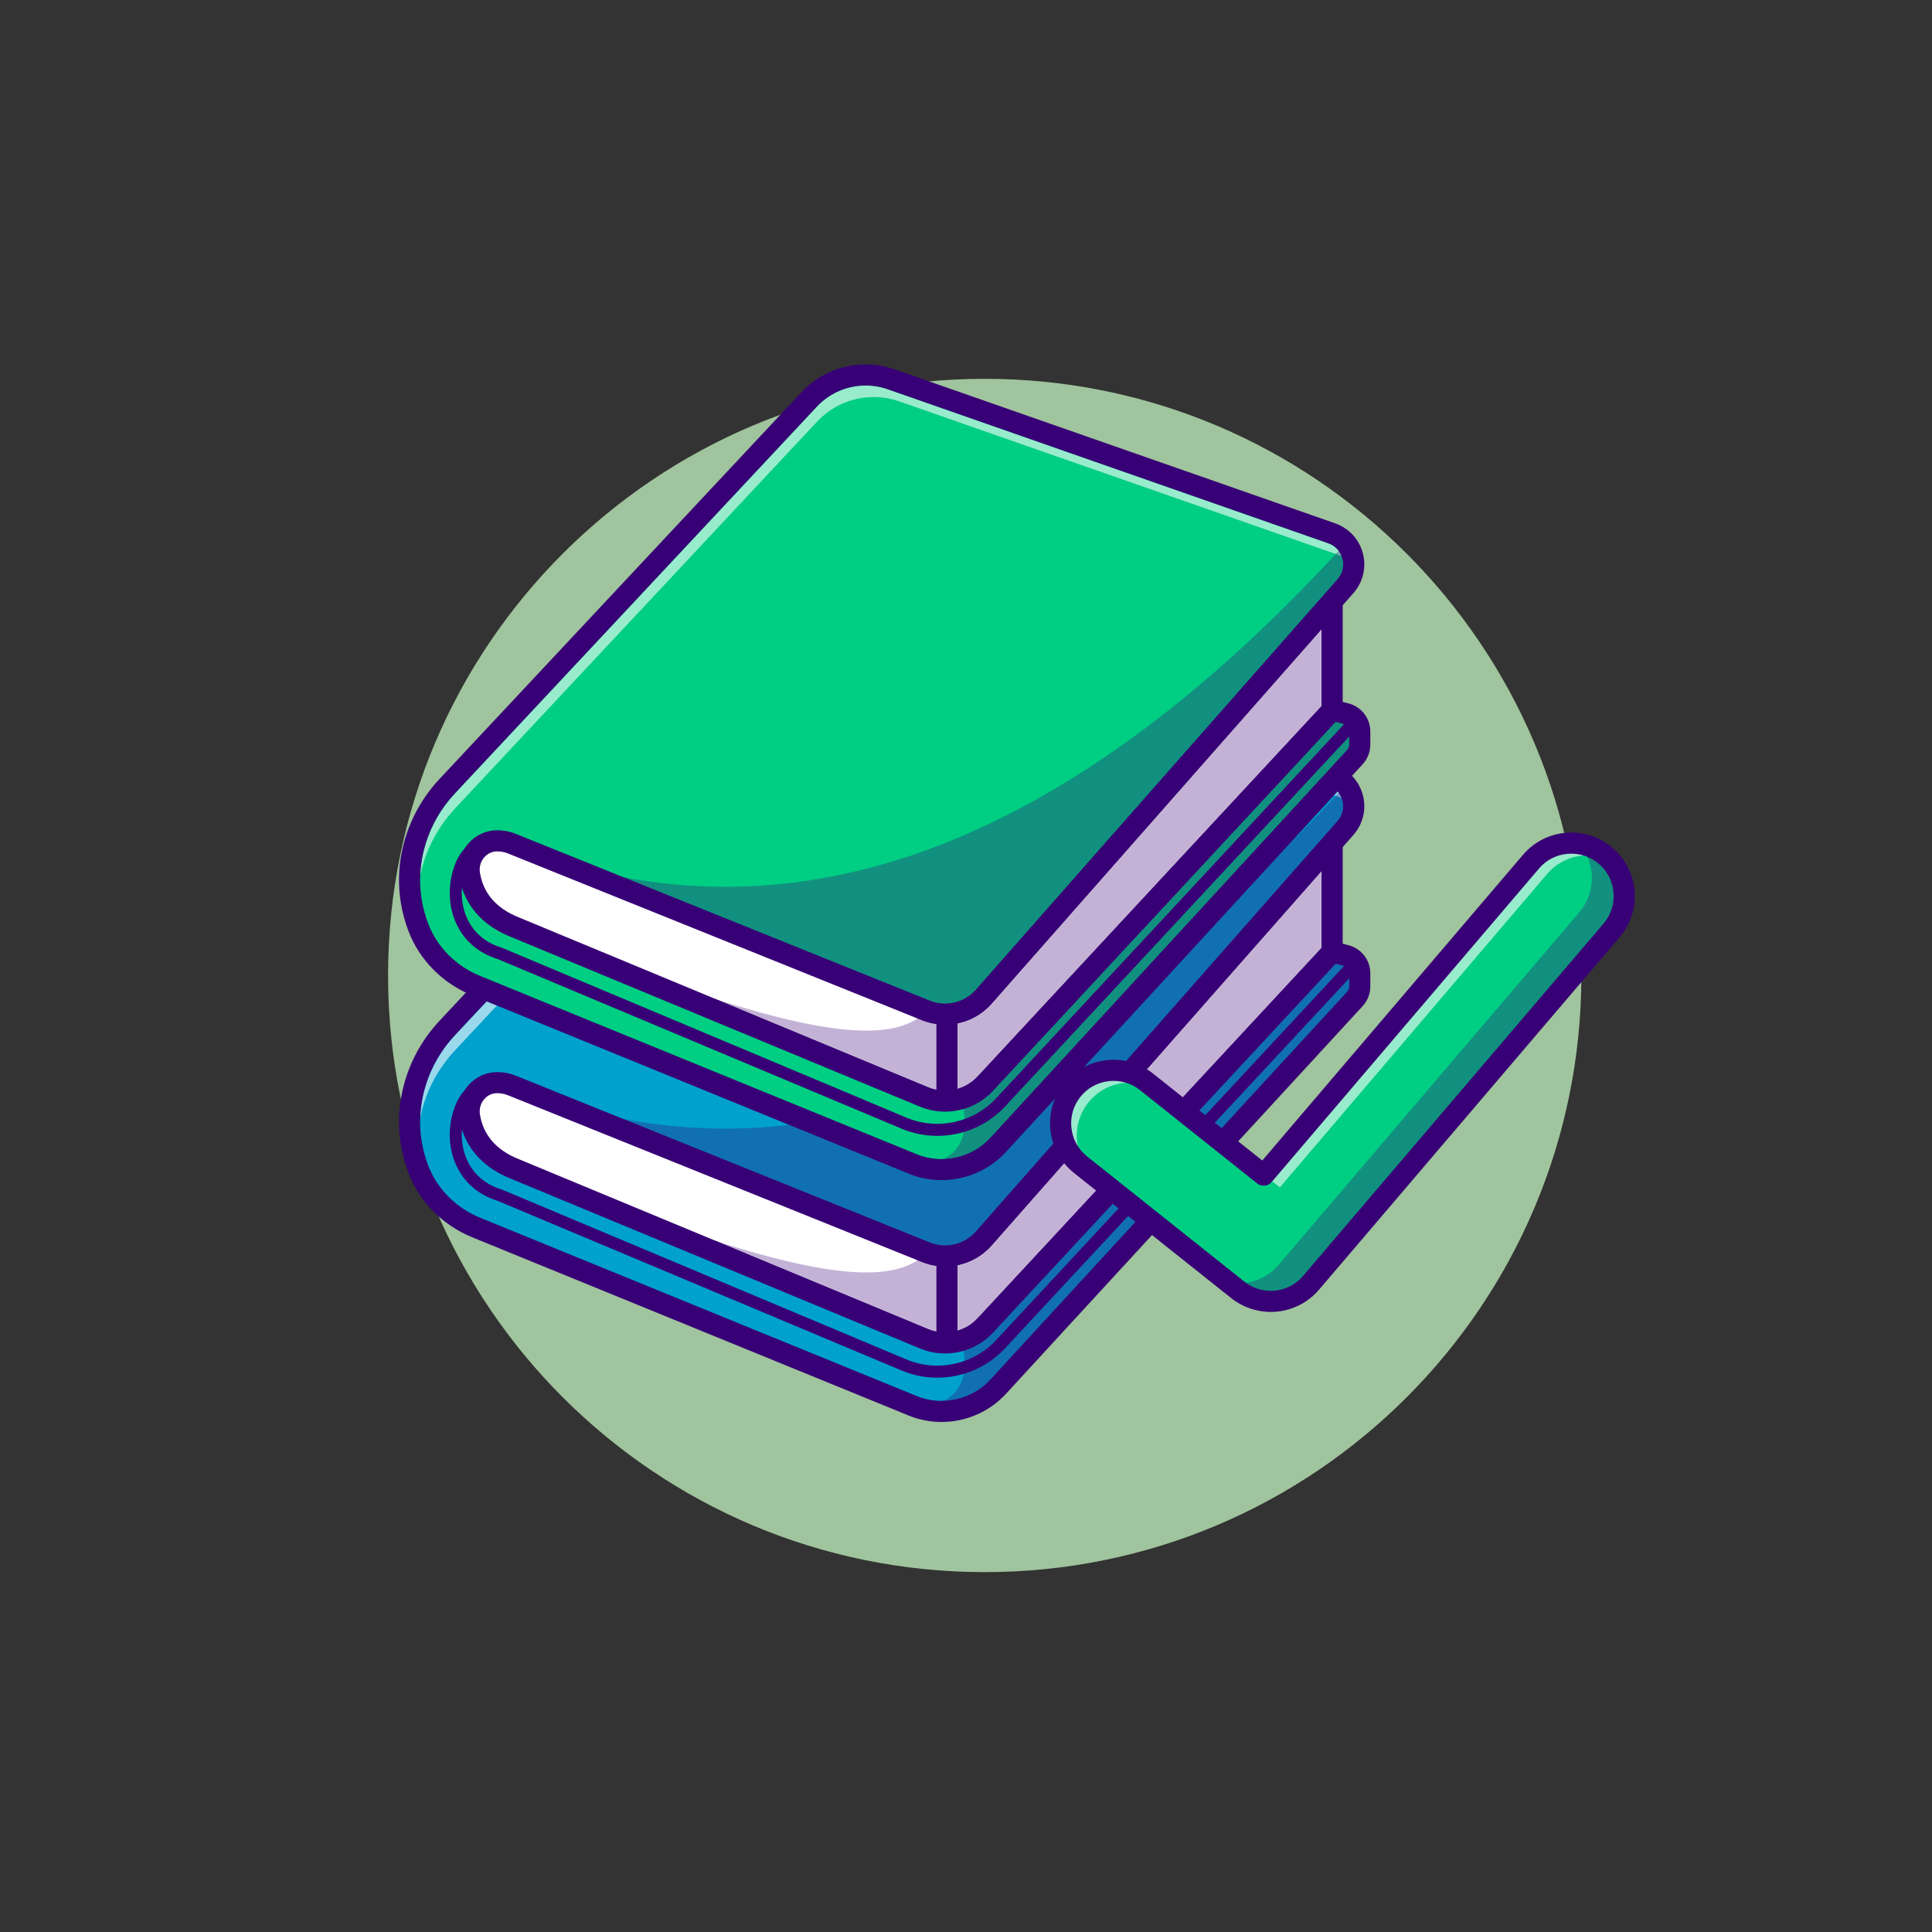 <?xml version="1.0" encoding="UTF-8" standalone="no"?>
<!-- Created with Inkscape (http://www.inkscape.org/) -->

<svg
   version="1.1"
   id="svg9"
   width="5333.333"
   height="5333.333"
   viewBox="0 0 5333.333 5333.333"
   xmlns="http://www.w3.org/2000/svg"
   xmlns:svg="http://www.w3.org/2000/svg">
  <rect x="0" y="0" width="5333.333" height="5333.333" fill="#333333" stroke="none"/>
  <defs
     id="defs13" />
  <g
     id="g17"
     transform="matrix(1.333,0,0,-1.333,0,5333.333)">
    <g
       id="g19"
       transform="scale(0.1)">
      <path
         d="m 8036.41,19808.9 c 0,-6824.1 5532.09,-12356.2 12356.29,-12356.2 6824.2,0 12356.3,5532.1 12356.3,12356.2 0,6824.2 -5532.1,12356.3 -12356.3,12356.3 -6824.2,0 -12356.29,-5532.1 -12356.29,-12356.3"
         style="fill:#a0c49d;fill-opacity:1;fill-rule:nonzero;stroke:none"
         id="path23" />
      <path
         d="M 27587.6,20296.2 V 22550 l -7284.7,-8260.8 c 0,0 -321.8,-415.6 -1239.7,-168 l -8353.8,3366 c -1208.31,422.5 -1362.6,-1084.4 -144.5,-1643 l 8665.4,-3593.3 c 0,0 617.7,-288.5 1312.2,459.4 694.5,747.8 7045.1,7585.9 7045.1,7585.9"
         style="fill:#ffffff;fill-opacity:1;fill-rule:nonzero;stroke:none"
         id="path25" />
      <path
         d="m 28159.8,19852.6 v -270.1 c 0,-96.1 -36.2,-188.5 -101.1,-259.6 l -7387.5,-8030.8 c -433,-470.4 -1103.1,-633.3 -1700.9,-421.1 h -0.6 c -23.1,8.1 -46.2,16.8 -68.6,26.2 l -9042.19,3693.1 c -543.44,222.1 -982.07,651.4 -1192.97,1199.8 -63.64,164.8 -111.06,337 -142.27,512.3 -157.22,874.1 129.81,1769.5 736.88,2417.8 l 7494.75,8008.9 c 433.7,464.2 1100.7,628.3 1700.9,418 l 9122,-3188.9 c 456.8,-159.8 606.5,-730.7 286.4,-1093.8 l -7491,-8502.5 c -299.5,-340 -781.2,-454.2 -1201.7,-284.5 l -8568,3452.3 c -101.1,40.5 -205.9,59.9 -309.5,59.9 -361.86,-0.6 -628.27,-335.7 -570.88,-693.2 56.75,-352.5 265.82,-823.6 934.68,-1092.5 l 8478.7,-3519.1 c 249,-103.6 519.2,-112.3 765.6,-37.4 38.7,11.8 76.8,25.6 114.2,41.8 106.1,44.9 206.5,106.7 295.7,184.1 31.9,26.8 62.4,56.1 91.1,87.3 l 7137.9,7685.7 46.2,49.9 60.5,-15.6 222.8,-56.7 c 169.7,-43.1 288.9,-195.9 288.9,-371.3"
         style="fill:#00a1cc;fill-opacity:1;fill-rule:nonzero;stroke:none"
         id="path27" />
      <path
         d="m 8701.48,16860.7 c 21.18,622.2 273.87,1235.5 718.56,1710.3 l 656.96,702 213.8,-87.3 -863.65,-922.9 c -370.55,-395.7 -621.84,-883.3 -725.67,-1402.1 m 18961.52,6668.7 -33.7,11.8 73.1,79.5 c 7.3,-8.4 14.3,-17 21,-25.9 -20,-21.8 -40.3,-43.7 -60.4,-65.4"
         style="fill:#99d9eb;fill-opacity:1;fill-rule:nonzero;stroke:none"
         id="path29" />
      <path
         d="m 17926.4,27018.9 c -376.9,0 -745.3,-153.9 -1011.5,-438.9 L 9420.04,18571 c -568.67,-607.2 -823.36,-1440.8 -681.41,-2229.9 29.14,-163.9 73.17,-322.6 131.02,-472.2 185.12,-481.5 575.74,-873.7 1071.87,-1076.5 l 9042.18,-3693 c 527.3,-215.3 1141,-78.4 1526.9,340.7 l 7387.4,8030.7 c 27.8,30.4 43.4,70.3 43.4,111.7 v 270.1 c 0,75.4 -51.1,141.1 -124.2,159.6 l -157.9,40.3 -7095.8,-7640.5 c -383.1,-412.8 -990.1,-544.9 -1510.3,-328.8 l -8478.7,3519 c -763.21,306.5 -1001.61,854.3 -1066.8,1259.7 -38.48,239.4 29.14,482.1 185.5,665.9 150.9,177.5 369.8,279.6 600.6,280 h 2 c 134.2,0 265.3,-25.4 389.7,-75.6 l 8568,-3452.2 c 334,-134.8 718.3,-43.9 956.2,226.3 l 7491.1,8502.4 c 103.7,117.7 140.4,272 100.7,423.4 -39.6,151.6 -147.3,268.2 -295.4,319.9 l -9121.9,3189 c -149.8,52.5 -304.5,77.9 -457.8,77.9 m 1571.3,-16456.8 c -229.1,0 -459.7,43.3 -679.1,132.9 l -9042.27,3693.1 c -607.19,248.2 -1086.17,730.7 -1314.22,1323.7 -67.77,175.4 -119.41,361.3 -153.44,552.3 -166.17,923.9 130.08,1898 792.5,2605.3 l 7494.73,8008.9 c 492.4,527.2 1251.1,713.7 1932.5,474.9 l 9121.9,-3188.9 c 283.3,-99.1 497.8,-331.5 573.7,-621.6 76,-290.1 2.9,-597.6 -195.5,-822.7 l -7491.1,-8502.4 c -360.1,-409 -941.7,-546.6 -1447.3,-342.7 l -8567.8,3452.2 c -72.7,29.4 -149,44.4 -227.6,44 -104.3,-0.2 -199.8,-45 -268.8,-126.2 -73.44,-86.4 -105.12,-200.7 -86.99,-313.6 68.79,-427.9 338.19,-739.1 800.69,-924.8 l 8481,-3519.9 c 352.4,-146.4 763.5,-57 1022.9,222.6 l 7184.1,7735.7 c 54.5,58.6 136.7,82.8 214.1,62.9 l 283.2,-72.3 c 266.7,-67.7 453.2,-307.4 453.2,-582.9 v -270.1 c 0,-150.6 -56.1,-295 -158.1,-406.8 l -7388.1,-8031.4 c -348.2,-378.2 -837.3,-582.2 -1334.2,-582.2"
         style="fill:#380076;fill-opacity:1;fill-rule:nonzero;stroke:none"
         id="path31" />
      <path
         d="m 19409.7,11479.3 c -248.5,0 -498.8,48.3 -736.3,148 l -8364.7,3513.1 c -399.75,123.1 -698.15,379.8 -863.15,742.8 -180.24,396.3 -175.55,882.6 12.54,1300.8 42.85,94.2 100.31,178.5 171.01,251.1 22.89,26.2 56.41,42.8 93.79,42.8 68.95,0 124.81,-55.2 124.81,-124.2 0,-32.8 -12.97,-65.6 -36.1,-89 -52.3,-52.8 -94.72,-114.6 -126.13,-183.5 -158.87,-353.3 -163.71,-762.7 -12.74,-1094.7 135.32,-297.7 382.47,-508.3 714.77,-609.2 4,-1.2 8.1,-2.7 12,-4.3 L 18770,11857.5 c 639.7,-268.7 1387,-107.9 1859.5,400.1 l 7359.8,7912.8 c 46.9,50.5 125.9,53.3 176.4,6.4 50.4,-46.9 53.3,-125.9 6.4,-176.4 l -7359.9,-7912.7 c -368,-395.8 -881.1,-608.4 -1402.5,-608.4"
         style="fill:#380076;fill-opacity:1;fill-rule:nonzero;stroke:none"
         id="path33" />
      <path
         d="m 27587.6,20077.9 c -120.6,0 -218.4,97.7 -218.4,218.3 V 22550 c 0,120.6 97.8,218.3 218.4,218.3 120.6,0 218.4,-97.7 218.4,-218.3 v -2253.8 c 0,-120.6 -97.8,-218.3 -218.4,-218.3"
         style="fill:#380076;fill-opacity:1;fill-rule:nonzero;stroke:none"
         id="path35" />
      <path
         d="m 19610.4,12070.6 c -120.6,0 -218.4,97.8 -218.4,218.4 v 1712.2 c 0,120.6 97.8,218.3 218.4,218.3 120.6,0 218.4,-97.7 218.4,-218.3 V 12289 c 0,-120.6 -97.8,-218.4 -218.4,-218.4"
         style="fill:#380076;fill-opacity:1;fill-rule:nonzero;stroke:none"
         id="path37" />
      <path
         d="m 19571.1,14218.3 c -106.8,0 -214.6,20.1 -317.6,61.7 l -6338.1,2553.8 c 699.2,-130.5 1401.3,-196.2 2105.7,-196.2 439,0 879.5,25.5 1320.6,76.7 l 2476.9,-1011.7 c 219.4,-89.5 450.1,-132.8 679.1,-132.8 496.9,0 985.9,203.9 1334.2,582.1 l 5850.9,6360.4 c 326.4,325.5 652.7,664 980.2,1017.1 l 81.8,-28.6 c 13.4,-4.7 26.5,-9.8 39.4,-15.2 6.7,-17.3 12.5,-35.1 17.3,-53.5 39.7,-151.4 3,-305.7 -100.7,-423.4 l -276.1,-313.3 c -0.7,-0.8 -1.3,-1.5 -2,-2.3 l -4275,-4852.1 c -28.7,2.3 -57.4,3.4 -86.1,3.4 -219.9,0 -438.5,-65.9 -623.9,-193.9 -0.2,-0.2 -0.5,-0.4 -0.8,-0.6 -0.2,-0.2 -0.4,-0.3 -0.7,-0.5 -41.4,-28.7 -81,-60.4 -118.7,-95.3 -0.1,0 -0.1,0 -0.2,-0.1 -0.2,-0.2 -0.3,-0.4 -0.6,-0.5 -40.3,-37.4 -78.4,-78.4 -113.8,-122.8 -122.7,-154.1 -197.2,-331.2 -225.6,-512.9 -20.5,-131.2 -16.9,-264.8 9.9,-394 l -1777.5,-2017.5 c -154.3,-175.3 -370.2,-275.1 -594,-286.8 -1.7,0 -3.5,0 -5.3,0 -7.3,0 -14.5,-0.3 -21.6,-1 -5.9,-0.1 -11.8,-0.2 -17.7,-0.2"
         style="fill:#1170b2;fill-opacity:1;fill-rule:nonzero;stroke:none"
         id="path39" />
      <path
         d="m 27784.2,23485.6 c -12.9,5.4 -26,10.5 -39.4,15.2 l -81.8,28.6 c 20.1,21.7 40.4,43.6 60.4,65.4 24.9,-33 45.3,-69.6 60.8,-109.2"
         style="fill:#7c97c8;fill-opacity:1;fill-rule:nonzero;stroke:none"
         id="path41" />
      <path
         d="m 19392,14001.3 c -23.9,1 -46.8,3 -68.6,5.8 l -127.8,70.5 c -9.6,-10.6 -19.4,-21 -29.5,-31.2 -113.7,43.4 -171,102.2 -171,102.2 l -8334.9,3333.7 c 749,-291.3 1500.2,-507.6 2255.2,-648.5 L 19253.5,14280 c 103,-41.6 210.8,-61.7 317.6,-61.7 5.9,0 11.8,0.1 17.7,0.2 -110.4,-10.8 -196.7,-103.9 -196.8,-217.2 m 421.3,80.8 c -31.6,79 -107.9,135.2 -197.6,137.4 223.8,11.7 439.7,111.5 594,286.8 l 1777.5,2017.5 c 17.1,-82.4 43.7,-163 79.6,-240 -534.8,-607 -970.3,-1101.4 -1220.8,-1385.7 -412.7,-468.4 -757.2,-706.4 -1032.7,-816 m -9153.1,3400.2 c -82.1,31.9 -164.6,64.9 -246.7,98.7 l 246.7,-98.7 m 12735.6,309.9 c -81.1,26 -164.4,42.2 -248.1,48.8 l 4275,4852.1 c -33.3,-38.3 -53.5,-88.4 -53.5,-143.1 v -247.9 c -736.4,-835.9 -2454.3,-2785.7 -3973.4,-4509.9 m 4028.9,4903.2 276.1,313.3 c 103.7,117.7 140.4,272 100.7,423.4 -4.8,18.4 -10.6,36.2 -17.3,53.5 -15.5,39.6 -35.9,76.2 -60.8,109.2 34.4,37.1 69,74.8 103.4,112.3 l 208.3,-478.3 -298.9,-510.1 c 0,0 -1.4,-1.7 -4.2,-4.9 -38.5,34 -89,54.5 -144.4,54.5 -64.7,0 -122.9,-28.1 -162.9,-72.9"
         style="fill:#380076;fill-opacity:1;fill-rule:nonzero;stroke:none"
         id="path43" />
      <path
         d="m 27369.2,22302.1 v 247.9 c 0,54.7 20.2,104.8 53.5,143.1 0.7,0.8 1.3,1.5 2,2.3 40,44.8 98.2,72.9 162.9,72.9 55.4,0 105.9,-20.5 144.4,-54.5 -24.5,-27.8 -154.4,-175.2 -362.8,-411.7"
         style="fill:#380076;fill-opacity:1;fill-rule:nonzero;stroke:none"
         id="path45" />
      <path
         d="m 19424.3,14000.7 c -11,0 -21.7,0.2 -32.3,0.6 0.1,113.3 86.4,206.4 196.8,217.2 7.1,0.7 14.3,1 21.6,1 1.8,0 3.6,0 5.3,0 89.7,-2.2 166,-58.4 197.6,-137.4 -150.3,-59.8 -279.9,-81.4 -389,-81.4"
         style="fill:#380076;fill-opacity:1;fill-rule:nonzero;stroke:none"
         id="path47" />
      <path
         d="m 19828.8,12453.9 v 1353.8 c 268.6,54.8 519.2,194.8 708.6,409.9 l 1647.5,1869.8 c 34.8,-46 73.5,-89.7 116.3,-130.7 24.3,-23.3 49.8,-45.6 76.6,-66.9 l 471.2,-375.1 -2605.5,-2805.5 c -114.7,-123.6 -259,-210 -414.7,-255.3 m 4517,4672.5 -601.9,479.2 c -44.4,35.4 -90.7,66.8 -138.5,94.2 l 3763.8,4271.9 V 20382 l -3023.4,-3255.6"
         style="fill:#c3b2d6;fill-opacity:1;fill-rule:nonzero;stroke:none"
         id="path49" />
      <path
         d="m 19828.8,12380.4 v 73.5 c 155.7,45.3 300,131.7 414.7,255.3 l 2605.5,2805.5 100.4,-80 -2734.7,-2948.1 -385.9,-106.2 m 0,1427.3 v 109.7 l 417.1,181 1871.8,2089.1 c 20.4,-34.3 42.8,-67.8 67.2,-100.1 l -1647.5,-1869.8 c -189.4,-215.1 -440,-355.1 -708.6,-409.9 m 4616.4,3239.6 -99.4,79.1 3023.4,3255.6 v -85.8 c 0,-28.3 5.4,-55.4 15.3,-80.3 l -2939.3,-3168.6 m -839.8,652.5 c -29.8,17 -60.2,32.6 -91,46.6 l 3854.8,4302.5 v -77.2 l -3763.8,-4271.9"
         style="fill:#380076;fill-opacity:1;fill-rule:nonzero;stroke:none"
         id="path51" />
      <path
         d="m 27384.5,20215.9 c -9.9,24.9 -15.3,52 -15.3,80.3 v 1752.7 l 41.6,46.4 v -1851 l -26.3,-28.4"
         style="fill:#380076;fill-opacity:1;fill-rule:nonzero;stroke:none"
         id="path53" />
      <path
         d="m 19798.7,12372.2 -104,114.4 v 1372.6 l 134.1,58.2 v -1537 l -30.1,-8.2"
         style="fill:#380076;fill-opacity:1;fill-rule:nonzero;stroke:none"
         id="path55" />
      <path
         d="m 19539.4,10999.2 c 263,131.5 377.9,345.3 419.3,560.1 320.2,95.1 616.9,273.9 853.5,528.4 l 2698,2900.6 152.6,-121.5 -3152.2,-3426.7 c -254.6,-276.5 -608.5,-430.2 -971.2,-440.9 m 437.8,828.5 c -3,75.8 -11.9,146.6 -22.7,208.3 228.7,67.2 440.5,194.4 609,376 l 2628.2,2829.9 122.6,-97.7 -2684.8,-2886.6 c -183.5,-197.2 -408.4,-342.1 -652.3,-429.9 m 5174.2,4657.4 -143.1,113.9 2933.1,3153.4 v -169.9 c 0,-41.4 -15.6,-81.3 -43.4,-111.7 l -2746.6,-2985.7 m -338.9,269.8 -124,98.7 2970.8,3198.9 157.9,-40.3 c 6.6,-1.7 13,-3.7 19.2,-6.1 l -3023.9,-3251.2"
         style="fill:#1170b2;fill-opacity:1;fill-rule:nonzero;stroke:none"
         id="path57" />
      <path
         d="m 19501.9,10779.4 c -178.3,0 -357.9,30 -531.6,91.6 241,10 426.7,57 569.1,128.2 362.7,10.7 716.6,164.4 971.2,440.9 l 3152.2,3426.7 171.3,-136.4 -3162.9,-3438.3 c -307.2,-333.8 -733.9,-512.7 -1169.3,-512.7 m 452.6,1256.6 c -18.1,102.6 -41.6,179.9 -52,211.4 -3.1,10 -5,15.6 -5,15.6 l 119.2,26.2 295.7,184.1 313.3,195.2 2440,2673.7 126,-100.3 -2628.2,-2829.9 c -168.5,-181.6 -380.3,-308.8 -609,-376 m 5368.2,4312.7 -171.3,136.4 2746.6,2985.7 c 27.8,30.4 43.4,70.3 43.4,111.7 v 169.9 l 200.6,215.7 c 11.6,-36.7 17.8,-75.5 17.8,-115.5 v -270.1 c 0,-96.1 -36.2,-188.5 -101.1,-259.6 l -2736,-2974.2 m -634.2,504.9 -141,112.2 2892.6,3169.5 c 38.8,-35.7 90.6,-57.4 147.5,-57.4 101.9,0 187.6,69.8 211.6,164.2 l 71.7,-18.2 c 43.3,-11 83.3,-29.1 118.9,-53 -0.2,-0.1 -0.3,-0.3 -0.5,-0.5 l -152.9,-164.3 c -6.2,2.4 -12.6,4.4 -19.2,6.1 l -157.9,40.3 -2970.8,-3198.9"
         style="fill:#380076;fill-opacity:1;fill-rule:nonzero;stroke:none"
         id="path59" />
      <path
         d="m 19958.7,11559.3 c 17.6,91.4 21.8,183 18.5,268.4 243.9,87.8 468.8,232.7 652.3,429.9 l 2684.8,2886.6 195.9,-155.9 -2698,-2900.6 c -236.6,-254.5 -533.3,-433.3 -853.5,-528.4 m 5049.6,5039.7 -195.8,155.9 3023.9,3251.2 152.9,164.3 c 0.2,0.2 0.3,0.4 0.5,0.5 72,-48.2 125.9,-119.9 152.2,-202.8 l -200.6,-215.7 -2933.1,-3153.4"
         style="fill:#380076;fill-opacity:1;fill-rule:nonzero;stroke:none"
         id="path61" />
      <path
         d="m 27587.6,20077.9 c -56.9,0 -108.7,21.7 -147.5,57.4 l 101.3,111 106.7,34.3 151.1,-38.5 c -24,-94.4 -109.7,-164.2 -211.6,-164.2"
         style="fill:#380076;fill-opacity:1;fill-rule:nonzero;stroke:none"
         id="path63" />
      <path
         d="m 19392,12434.5 c -58,11.5 -115.4,28.8 -171.4,52.1 l -4361.7,1810.2 c 1178.1,-369.6 2258.4,-638.3 3079.2,-638.2 435.6,0 798.1,75.7 1063.2,252.1 l 88.8,-35.8 c 98.5,-39.7 199.9,-66.5 301.9,-80.8 v -1359.6"
         style="fill:#c3b2d6;fill-opacity:1;fill-rule:nonzero;stroke:none"
         id="path65" />
      <path
         d="m 19392,12317.1 -508.4,169.5 -2215,967.1 -4945.3,1908.1 c 1048.9,-358.8 2127.9,-748.8 3135.6,-1065 l 4361.7,-1810.2 c 56,-23.3 113.4,-40.6 171.4,-52.1 v -117.4 m 0,1477 c -102,14.3 -203.4,41.1 -301.9,80.8 l -88.8,35.8 c 60,40 115.1,85.1 164.8,135.7 44,-16.9 96.5,-31.4 157.3,-39.3 l 68.6,-37.8 v -175.2"
         style="fill:#380076;fill-opacity:1;fill-rule:nonzero;stroke:none"
         id="path67" />
      <path
         d="m 19476.4,12289 -84.4,28.1 v 1652.2 l 105.2,-58.1 113.2,-1424.6 -134,-197.6"
         style="fill:#380076;fill-opacity:1;fill-rule:nonzero;stroke:none"
         id="path69" />
      <path
         d="m 19323.4,14007.1 c -60.8,7.9 -113.3,22.4 -157.3,39.3 10.1,10.2 19.9,20.6 29.5,31.2 l 127.8,-70.5"
         style="fill:#380076;fill-opacity:1;fill-rule:nonzero;stroke:none"
         id="path71" />
      <path
         d="m 27587.6,25303.9 v 2253.7 l -7284.7,-8260.7 c 0,0 -321.8,-415.6 -1239.7,-168 l -8353.8,3365.9 c -1208.31,422.5 -1362.6,-1084.4 -144.5,-1642.9 l 8665.4,-3593.3 c 0,0 617.7,-288.5 1312.2,459.3 694.5,747.9 7045.1,7586 7045.1,7586"
         style="fill:#ffffff;fill-opacity:1;fill-rule:nonzero;stroke:none"
         id="path73" />
      <path
         d="m 28159.8,24860.3 v -270.2 c 0,-96.1 -36.2,-188.4 -101.1,-259.6 l -7387.5,-8030.7 c -433,-470.5 -1103.1,-633.3 -1700.9,-421.2 h -0.6 c -23.1,8.1 -46.2,16.9 -68.6,26.2 l -9042.19,3693.1 c -543.44,222.2 -982.07,651.4 -1192.97,1199.9 -63.64,164.7 -111.06,336.9 -142.27,512.2 -157.22,874.2 129.81,1769.6 736.88,2417.8 l 7494.75,8008.9 c 433.7,464.2 1100.7,628.4 1700.9,418.1 l 9122,-3189 c 456.8,-159.7 606.5,-730.6 286.4,-1093.7 l -7491,-8502.5 c -299.5,-340.1 -781.2,-454.2 -1201.7,-284.5 l -8568,3452.2 c -101.1,40.6 -205.9,59.9 -309.5,59.9 -361.86,-0.6 -628.27,-335.6 -570.88,-693.2 56.75,-352.5 265.82,-823.6 934.68,-1092.5 l 8478.7,-3519 c 249,-103.6 519.2,-112.3 765.6,-37.4 38.7,11.8 76.8,25.5 114.2,41.8 106.1,44.9 206.5,106.6 295.7,184 31.9,26.8 62.4,56.2 91.1,87.4 l 7137.9,7685.7 46.2,49.9 60.5,-15.6 222.8,-56.8 c 169.7,-43 288.9,-195.9 288.9,-371.2"
         style="fill:#00ce83;fill-opacity:1;fill-rule:nonzero;stroke:none"
         id="path75" />
      <path
         d="m 8701.48,21868.4 c 21.18,622.1 273.87,1235.4 718.56,1710.2 l 7494.86,8009.1 c 266.2,284.9 634.6,438.9 1011.5,438.9 153.3,0 308,-25.5 457.8,-78 l 9121.9,-3188.9 c 89.1,-31.2 163.5,-85.7 217.3,-157.3 -20,-21.7 -40.3,-43.7 -60.4,-65.3 l -9040.2,3160.3 c -173.5,60.8 -352.7,90.3 -530.1,90.3 -436.3,0 -862.5,-178.3 -1170.8,-508.3 L 9427.15,23270.5 c -370.55,-395.7 -621.84,-883.4 -725.67,-1402.1"
         style="fill:#99ebcd;fill-opacity:1;fill-rule:nonzero;stroke:none"
         id="path77" />
      <path
         d="m 17926.4,32026.6 c -376.9,0 -745.3,-154 -1011.5,-438.9 L 9420.04,23578.6 c -568.67,-607.2 -823.36,-1440.8 -681.41,-2229.9 29.14,-163.8 73.21,-322.6 131.02,-472.2 185.12,-481.4 575.74,-873.6 1071.87,-1076.4 L 18983.7,16107 c 527.3,-215.2 1141,-78.3 1526.9,340.7 l 7387.4,8030.7 c 27.8,30.5 43.4,70.4 43.4,111.7 v 270.2 c 0,75.4 -51.1,141 -124.2,159.6 l -157.9,40.3 -7095.8,-7640.5 c -383.1,-412.9 -990.1,-545 -1510.3,-328.9 l -8478.7,3519 c -763.21,306.5 -1001.61,854.3 -1066.8,1259.8 -38.48,239.3 29.14,482 185.5,665.9 150.9,177.4 369.8,279.5 600.6,280 h 2.2 c 134.1,0 265.2,-25.5 389.6,-75.7 l 8567.9,-3452.2 c 334,-134.8 718.3,-43.9 956.2,226.3 l 7491.1,8502.5 c 103.7,117.6 140.4,271.9 100.7,423.4 -39.6,151.5 -147.3,268.1 -295.4,319.9 l -9121.9,3188.9 c -149.8,52.5 -304.5,78 -457.8,78 m 1571.3,-16456.8 c -229,0 -459.7,43.3 -679.1,132.8 l -9042.27,3693.2 c -607.19,248.2 -1086.17,730.6 -1314.22,1323.6 -67.77,175.4 -119.41,361.4 -153.44,552.4 -166.17,923.8 130.08,1897.9 792.5,2605.3 L 16595.9,31886 c 492.5,527.1 1251,713.5 1932.5,474.9 L 27650.3,29172 c 283.3,-99.1 497.8,-331.5 573.7,-621.7 76,-290 2.9,-597.6 -195.5,-822.7 l -7491.1,-8502.4 c -360.1,-408.9 -941.7,-546.7 -1447.2,-342.7 l -8567.9,3452.3 c -72.3,29.2 -148.4,43.9 -226.3,43.9 h -1.3 c -104.3,-0.2 -199.8,-45 -268.8,-126.2 -73.44,-86.3 -105.12,-200.6 -86.99,-313.6 68.79,-427.9 338.19,-739 800.69,-924.8 l 8481,-3519.9 c 352.4,-146.4 763.5,-56.9 1022.9,222.6 l 7184.1,7735.7 c 54.5,58.6 136.7,82.8 214.1,63 l 283.2,-72.4 c 266.7,-67.7 453.2,-307.4 453.2,-582.8 v -270.2 c 0,-150.5 -56.1,-295 -158.1,-406.7 l -7388.1,-8031.5 c -348.3,-378.2 -837.3,-582.1 -1334.2,-582.1"
         style="fill:#380076;fill-opacity:1;fill-rule:nonzero;stroke:none"
         id="path79" />
      <path
         d="m 19409.7,16487 c -248.5,0 -498.8,48.2 -736.3,148 l -8364.7,3513.1 c -399.75,123.1 -698.15,379.8 -863.19,742.7 -180.2,396.3 -175.51,882.6 12.58,1300.9 42.85,94.1 100.27,178.3 171.01,251 22.85,26.2 56.41,42.9 93.79,42.9 68.95,0 124.81,-55.3 124.81,-124.2 0,-32.9 -12.97,-65.7 -36.1,-89.1 -52.3,-52.8 -94.72,-114.5 -126.13,-183.5 -158.87,-353.2 -163.71,-762.7 -12.77,-1094.7 135.35,-297.6 382.5,-508.3 714.8,-609.1 4.1,-1.3 8.1,-2.7 12,-4.4 L 18770,16865.1 c 639.7,-268.6 1387,-107.8 1859.5,400.2 l 7359.8,7912.8 c 46.9,50.5 125.9,53.3 176.4,6.4 50.4,-47 53.3,-125.9 6.4,-176.4 l -7359.9,-7912.8 c -368,-395.7 -881.1,-608.3 -1402.5,-608.3"
         style="fill:#380076;fill-opacity:1;fill-rule:nonzero;stroke:none"
         id="path81" />
      <path
         d="m 27587.6,25085.5 c -120.6,0 -218.4,97.8 -218.4,218.4 v 2253.7 c 0,120.6 97.8,218.4 218.4,218.4 120.6,0 218.4,-97.8 218.4,-218.4 v -2253.7 c 0,-120.6 -97.8,-218.4 -218.4,-218.4"
         style="fill:#380076;fill-opacity:1;fill-rule:nonzero;stroke:none"
         id="path83" />
      <path
         d="m 19610.4,17078.3 c -120.6,0 -218.4,97.7 -218.4,218.3 v 1712.2 c 0,120.6 97.8,218.4 218.4,218.4 120.6,0 218.4,-97.8 218.4,-218.4 v -1712.2 c 0,-120.6 -97.8,-218.3 -218.4,-218.3"
         style="fill:#380076;fill-opacity:1;fill-rule:nonzero;stroke:none"
         id="path85" />
      <path
         d="m 19571.1,19225.9 c -106.8,0 -214.6,20.1 -317.6,61.7 l -6338.2,2553.8 c 699.2,-130.5 1401.4,-196.2 2105.8,-196.2 4121.6,0.1 8333.2,2246.2 12641.9,6891.9 l 81.8,-28.6 c 13.4,-4.8 26.5,-9.8 39.4,-15.2 6.7,-17.3 12.5,-35.2 17.3,-53.5 39.7,-151.5 3,-305.8 -100.7,-423.4 l -7491.1,-8502.5 c -154.2,-175.1 -369.8,-274.9 -593.4,-286.8 -2,0.1 -3.9,0.1 -5.9,0.1 -7.5,0 -14.9,-0.4 -22.2,-1.1 -5.7,-0.1 -11.4,-0.2 -17.1,-0.2"
         style="fill:#11907f;fill-opacity:1;fill-rule:nonzero;stroke:none"
         id="path87" />
      <path
         d="m 27784.2,28493.3 c -12.9,5.4 -26,10.4 -39.4,15.2 l -81.8,28.6 c 20.1,21.6 40.4,43.6 60.4,65.3 24.9,-33 45.3,-69.6 60.8,-109.1"
         style="fill:#7ca4b3;fill-opacity:1;fill-rule:nonzero;stroke:none"
         id="path89" />
      <path
         d="m 19392,19009 c -23.9,0.9 -46.8,2.9 -68.6,5.8 l -127.8,70.5 c -9.6,-10.7 -19.4,-21.1 -29.5,-31.3 -113.7,43.5 -171,102.3 -171,102.3 l -8334.9,3333.6 c 748.9,-291.2 1500.1,-507.5 2255.1,-648.5 l 6338.2,-2553.8 c 103,-41.6 210.8,-61.7 317.6,-61.7 5.7,0 11.4,0.1 17.1,0.2 -110.1,-11.1 -196.1,-104.1 -196.2,-217.1 m 421.3,80.7 c -31.5,78.8 -107.5,135 -197,137.4 223.6,11.9 439.2,111.7 593.4,286.8 l 7491.1,8502.5 c 103.7,117.6 140.4,271.9 100.7,423.4 -4.8,18.3 -10.6,36.2 -17.3,53.5 -15.5,39.5 -35.9,76.1 -60.8,109.1 34.4,37.2 69,74.9 103.4,112.4 l 208.3,-478.4 -298.9,-510.1 c 0,0 -1.4,-1.6 -4.2,-4.8 -38.5,33.9 -89,54.5 -144.4,54.5 -120.6,0 -218.4,-97.8 -218.4,-218.4 v -247.8 c -1274.1,-1446.2 -5486.1,-6226.8 -6523.2,-7404 -412.7,-468.4 -757.2,-706.4 -1032.7,-816.1 m -9153.1,3400.2 c -82.2,32 -164.6,65 -246.7,98.7 l 246.7,-98.7"
         style="fill:#380076;fill-opacity:1;fill-rule:nonzero;stroke:none"
         id="path91" />
      <path
         d="m 27369.2,27309.8 v 247.8 c 0,120.6 97.8,218.4 218.4,218.4 55.4,0 105.9,-20.6 144.4,-54.5 -24.5,-27.8 -154.4,-175.3 -362.8,-411.7"
         style="fill:#380076;fill-opacity:1;fill-rule:nonzero;stroke:none"
         id="path93" />
      <path
         d="m 19424.3,19008.3 c -11,0 -21.7,0.2 -32.3,0.7 0.1,113 86.1,206 196.2,217.1 7.3,0.7 14.7,1.1 22.2,1.1 2,0 3.9,0 5.9,-0.1 89.5,-2.4 165.5,-58.6 197,-137.4 -150.3,-59.8 -280,-81.4 -389,-81.4"
         style="fill:#380076;fill-opacity:1;fill-rule:nonzero;stroke:none"
         id="path95" />
      <path
         d="m 19828.8,17461.5 v 1353.8 c 268.6,54.8 519.2,194.8 708.6,409.9 l 6831.8,7754.2 v -1589.8 l -7125.7,-7672.8 c -114.7,-123.6 -259,-210 -414.7,-255.3"
         style="fill:#c3b2d6;fill-opacity:1;fill-rule:nonzero;stroke:none"
         id="path97" />
      <path
         d="m 19828.8,17388.1 v 73.4 c 155.7,45.3 300,131.7 414.7,255.3 l 7125.7,7672.8 v -85.7 c 0,-28.4 5.4,-55.5 15.3,-80.4 l -7169.8,-7729.3 -385.9,-106.1 m 0,1427.2 v 109.8 l 417.1,181 7123.3,7950.4 v -77.1 l -6831.8,-7754.2 c -189.4,-215.1 -440,-355.1 -708.6,-409.9"
         style="fill:#380076;fill-opacity:1;fill-rule:nonzero;stroke:none"
         id="path99" />
      <path
         d="m 27384.5,25223.5 c -9.9,24.9 -15.3,52 -15.3,80.4 v 1752.6 l 41.6,46.4 v -1851 l -26.3,-28.4"
         style="fill:#380076;fill-opacity:1;fill-rule:nonzero;stroke:none"
         id="path101" />
      <path
         d="m 19798.7,17379.8 -104,114.4 v 1372.7 l 134.1,58.2 v -1537 l -30.1,-8.3"
         style="fill:#380076;fill-opacity:1;fill-rule:nonzero;stroke:none"
         id="path103" />
      <path
         d="m 19539.5,16006.9 c 263,131.5 377.8,345.3 419.2,560 320.2,95.2 616.9,274 853.5,528.4 l 7129.2,7664.8 v -170 c 0,-41.3 -15.6,-81.2 -43.4,-111.7 l -7387.4,-8030.7 c -254.7,-276.5 -608.4,-430.1 -971.1,-440.8 m 437.7,828.5 c -3,75.6 -11.9,146.5 -22.7,208.2 228.7,67.2 440.5,194.5 609,376.1 l 7095.8,7640.5 157.9,-40.3 c 6.6,-1.7 13,-3.8 19.2,-6.2 l -7206.9,-7748.4 c -183.5,-197.3 -408.4,-342.2 -652.3,-429.9"
         style="fill:#11907f;fill-opacity:1;fill-rule:nonzero;stroke:none"
         id="path105" />
      <path
         d="m 19501.9,15787 c -178.3,0 -357.9,30 -531.6,91.6 241,10 426.8,57.1 569.2,128.3 362.7,10.7 716.4,164.3 971.1,440.8 l 7387.4,8030.7 c 27.8,30.5 43.4,70.4 43.4,111.7 v 170 l 200.6,215.6 c 11.5,-36.6 17.8,-75.4 17.8,-115.4 v -270.2 c 0,-96.1 -36.2,-188.4 -101.1,-259.6 L 20671.2,16299.8 C 20364,15966 19937.3,15787 19501.9,15787 m 452.6,1256.6 c -18.1,102.7 -41.6,179.9 -52,211.5 -3.1,9.9 -5,15.5 -5,15.5 l 119.2,26.3 295.7,184 313.3,195.3 6814.4,7466.7 c 38.8,-35.6 90.6,-57.4 147.5,-57.4 101.9,0 187.6,69.9 211.6,164.3 l 71.7,-18.3 c 43.3,-11 83.3,-29.1 118.9,-52.9 -0.2,-0.2 -0.3,-0.3 -0.5,-0.5 l -152.9,-164.4 c -6.2,2.4 -12.6,4.5 -19.2,6.2 l -157.9,40.3 -7095.8,-7640.5 c -168.5,-181.6 -380.3,-308.9 -609,-376.1"
         style="fill:#380076;fill-opacity:1;fill-rule:nonzero;stroke:none"
         id="path107" />
      <path
         d="m 19958.7,16566.9 c 17.6,91.4 21.8,183 18.5,268.5 243.9,87.7 468.8,232.6 652.3,429.9 l 7206.9,7748.4 152.9,164.4 c 0.2,0.2 0.3,0.3 0.5,0.5 72,-48.3 125.9,-119.9 152.2,-202.9 l -200.6,-215.6 -7129.2,-7664.8 c -236.6,-254.4 -533.3,-433.2 -853.5,-528.4"
         style="fill:#380076;fill-opacity:1;fill-rule:nonzero;stroke:none"
         id="path109" />
      <path
         d="m 27587.6,25085.5 c -56.9,0 -108.7,21.8 -147.5,57.4 l 101.3,111.1 106.7,34.3 151.1,-38.5 c -24,-94.4 -109.7,-164.3 -211.6,-164.3"
         style="fill:#380076;fill-opacity:1;fill-rule:nonzero;stroke:none"
         id="path111" />
      <path
         d="m 19392,17442.1 c -58,11.6 -115.4,28.9 -171.4,52.1 l -4361.8,1810.3 c 1178.1,-369.6 2258.5,-638.3 3079.3,-638.3 435.6,0 798.1,75.7 1063.2,252.2 l 88.9,-35.9 c 98.4,-39.7 199.8,-66.5 301.8,-80.8 v -1359.6"
         style="fill:#c3b2d6;fill-opacity:1;fill-rule:nonzero;stroke:none"
         id="path113" />
      <path
         d="m 19392,17324.8 -508.4,169.4 -2215,967.1 -4945.3,1908.1 c 1048.9,-358.8 2127.9,-748.7 3135.5,-1064.9 l 4361.8,-1810.3 c 56,-23.2 113.4,-40.5 171.4,-52.1 v -117.3 m 0,1476.9 c -102,14.3 -203.4,41.1 -301.8,80.8 l -88.9,35.9 c 60,39.9 115.1,85 164.8,135.6 44,-16.8 96.5,-31.3 157.3,-39.2 l 68.6,-37.9 v -175.2"
         style="fill:#380076;fill-opacity:1;fill-rule:nonzero;stroke:none"
         id="path115" />
      <path
         d="m 19476.4,17296.6 -84.4,28.2 v 1652.1 l 105.2,-58 113.2,-1424.7 -134,-197.6"
         style="fill:#380076;fill-opacity:1;fill-rule:nonzero;stroke:none"
         id="path117" />
      <path
         d="m 19323.4,19014.8 c -60.8,7.9 -113.3,22.4 -157.3,39.2 10.1,10.2 19.9,20.6 29.5,31.3 l 127.8,-70.5"
         style="fill:#380076;fill-opacity:1;fill-rule:nonzero;stroke:none"
         id="path119" />
      <path
         d="m 26315.7,13059.4 c -239.8,0 -480.9,78.1 -682.4,238.7 l -3255.5,2591.7 c -473.8,377.2 -552.1,1067.1 -174.9,1540.9 377.2,473.9 1067.1,552.2 1541,174.9 l 2425.9,-1931.3 5535.2,6490.6 c 392.9,460.8 1085.2,515.8 1546,122.9 460.8,-393.1 515.8,-1085.2 122.8,-1546 l -6223.1,-7297.4 c -216.5,-253.8 -524.6,-385 -835,-385"
         style="fill:#00ce83;fill-opacity:1;fill-rule:nonzero;stroke:none"
         id="path121" />
      <path
         d="m 26315.9,13059.4 h -0.1 c 270.3,0 538.9,99.6 746.7,292.9 -207.7,-193.5 -476.5,-292.9 -746.6,-292.9 m -79.8,2.8 c -163.8,11.9 -325.9,60.3 -473.3,147 147.6,-86.6 309.7,-135.1 473.3,-147"
         style="fill:#c275cd;fill-opacity:1;fill-rule:nonzero;stroke:none"
         id="path123" />
      <path
         d="m 33277,20628.2 96.8,113.6 c 288.8,338.6 335.7,802.2 157.3,1180.2 178.6,-378 131.7,-841.6 -157.2,-1180.1 l -96.9,-113.7"
         style="fill:#c3b2d6;fill-opacity:1;fill-rule:nonzero;stroke:none"
         id="path125" />
      <path
         d="m 26315.8,13059.4 c -26.6,0 -53.2,0.9 -79.7,2.8 -163.6,11.9 -325.7,60.4 -473.3,147 -41.8,24.5 -82.4,52.1 -121.5,82.8 37.2,-29.2 75.4,-55.2 114.7,-78.5 l -294.3,234.3 c 61.1,-10.7 122.3,-15.6 184,-15.6 310.1,0 618.4,131 834.7,385 l 6223.4,7297.5 c 289,338.8 336,803 156.6,1181.1 5,0.1 10,0.2 15,0.2 164,0 328.5,-36.6 480.3,-110.8 -13.4,15.1 -27.3,29.9 -41.8,44.4 91.9,-91.4 164.4,-195.7 217.2,-307.6 178.4,-378 131.5,-841.6 -157.3,-1180.2 l -96.8,-113.6 -6126.5,-7183.8 c -27.8,-32.7 -57.2,-63.4 -88,-92.1 -207.8,-193.3 -476.4,-292.9 -746.7,-292.9 m -674.9,232.9 c -0.3,0.3 -0.6,0.5 -0.9,0.7 0.3,-0.2 0.6,-0.4 0.9,-0.7 m -2.4,1.9 c -0.1,0.1 -0.3,0.3 -0.5,0.4 0.2,-0.1 0.3,-0.2 0.5,-0.4 m -2.4,1.9 c -0.1,0.1 -0.2,0.2 -0.3,0.3 0.1,-0.1 0.2,-0.2 0.3,-0.3 m -2.6,2.1 -193.1,153.5 c 0.1,0 0.2,0 0.4,-0.1 l 192.7,-153.4 m 7663,8948.3 c -14.7,14 -30,27.7 -45.6,41 -0.7,0.6 -1.4,1.2 -2,1.7 0.7,-0.5 1.3,-1.1 2,-1.7 15.7,-13.3 30.8,-27 45.6,-41 m -49.3,44.2 c -0.1,0 -0.1,0.1 -0.1,0.1 0,0 0,-0.1 0.1,-0.1"
         style="fill:#11907f;fill-opacity:1;fill-rule:nonzero;stroke:none"
         id="path127" />
      <path
         d="m 22117.7,16187.5 c -18.7,31.4 -35.6,63.5 -50.9,96.3 l 0.1,0.1 c 15.2,-32.8 32.2,-65 50.8,-96.3 v -0.1"
         style="fill:#af99c8;fill-opacity:1;fill-rule:nonzero;stroke:none"
         id="path129" />
      <path
         d="m 21987.2,16523.8 c -26.8,129.2 -30.4,262.8 -9.9,394 -20.5,-131.2 -16.9,-264.8 10,-393.9 l -0.1,-0.1"
         style="fill:#a0c6e0;fill-opacity:1;fill-rule:nonzero;stroke:none"
         id="path131" />
      <path
         d="m 22066.8,16283.8 c -35.9,77 -62.5,157.6 -79.6,240 l 0.1,0.1 c 17.1,-82.4 43.7,-163 79.6,-240 l -0.1,-0.1"
         style="fill:#af99c8;fill-opacity:1;fill-rule:nonzero;stroke:none"
         id="path133" />
      <path
         d="m 22301.2,15956.7 c -42.8,41 -81.5,84.7 -116.3,130.7 v 0.1 c 34.8,-46.1 73.6,-89.9 116.3,-130.8"
         style="fill:#e7e0ef;fill-opacity:1;fill-rule:nonzero;stroke:none"
         id="path135" />
      <path
         d="m 22184.9,16087.4 c -24.4,32.3 -46.8,65.8 -67.2,100.1 v 0.1 c 20.4,-34.4 42.8,-67.8 67.2,-100.1 v -0.1"
         style="fill:#af99c8;fill-opacity:1;fill-rule:nonzero;stroke:none"
         id="path137" />
      <path
         d="m 22316.7,17553.5 c 0.3,0.1 0.4,0.3 0.6,0.5 -0.2,-0.2 -0.3,-0.4 -0.6,-0.5 m 0.8,0.6 c 37.7,34.9 77.3,66.6 118.7,95.3 -41.3,-28.7 -81.1,-60.5 -118.7,-95.3 m 119.4,95.8 c 0.3,0.2 0.6,0.4 0.8,0.6 -0.2,-0.2 -0.5,-0.4 -0.8,-0.6"
         style="fill:#a0c6e0;fill-opacity:1;fill-rule:nonzero;stroke:none"
         id="path139" />
      <path
         d="m 25641.3,13292 c -0.1,0.1 -0.3,0.2 -0.4,0.3 0.1,-0.1 0.3,-0.2 0.4,-0.3 m -1.3,1 c -0.5,0.4 -1,0.8 -1.5,1.2 0.5,-0.4 1,-0.8 1.5,-1.2 m -2,1.6 c -0.6,0.5 -1.3,1 -1.9,1.5 0.6,-0.5 1.3,-1 1.9,-1.5 m -2.2,1.8 c -0.8,0.6 -1.5,1.2 -2.3,1.8 0.8,-0.6 1.5,-1.2 2.3,-1.8 m -174.1,151.4 c -7,1.2 -14,2.5 -20.9,3.8 l -3063.1,2438.3 c -26.7,21.3 -52.2,43.6 -76.5,66.8 -42.7,40.9 -81.5,84.7 -116.3,130.8 -24.4,32.3 -46.8,65.7 -67.2,100.1 -18.6,31.3 -35.6,63.5 -50.8,96.3 -35.9,77 -62.5,157.6 -79.6,240 -26.9,129.1 -30.5,262.7 -10,393.9 28.4,181.6 102.9,358.7 225.6,512.9 35.3,44.4 73.5,85.3 113.8,122.8 0.3,0.1 0.4,0.3 0.6,0.5 0.1,0.1 0.1,0.1 0.2,0.1 37.6,34.8 77.4,66.6 118.7,95.3 0.2,0.1 0.5,0.3 0.7,0.5 0.3,0.2 0.6,0.4 0.8,0.6 185.4,128 403.9,193.8 623.7,193.8 239.5,0 480.5,-78.1 682.3,-238.8 l 210.8,-168.1 c -172.7,102.9 -365.6,153.1 -557.5,153.1 -322.6,0 -642.4,-141.9 -859,-413.9 -377.1,-473.4 -299.2,-1163.6 174.8,-1540.8 l 2748.9,-2188"
         style="fill:#99ebcd;fill-opacity:1;fill-rule:nonzero;stroke:none"
         id="path141" />
      <path
         d="m 25756,13213.5 c -39.3,23.3 -77.5,49.3 -114.7,78.5 -0.1,0.1 -0.3,0.2 -0.4,0.3 -0.3,0.3 -0.6,0.5 -0.9,0.7 -0.5,0.4 -1,0.8 -1.5,1.2 -0.2,0.2 -0.3,0.3 -0.5,0.4 -0.6,0.5 -1.3,1 -1.9,1.5 -0.1,0.1 -0.2,0.2 -0.3,0.3 -0.8,0.6 -1.5,1.2 -2.3,1.8 l -192.7,153.4 c 6.9,-1.3 13.9,-2.6 20.9,-3.8 l 294.3,-234.3"
         style="fill:#a0d3cc;fill-opacity:1;fill-rule:nonzero;stroke:none"
         id="path143" />
      <path
         d="m 26504.7,15420.2 -328.3,261.3 5528.8,6483.6 c 216.9,254.1 524.8,384.7 834.6,384.7 250.2,0 501.5,-85.1 707.3,-259 -160.7,135.7 -349.3,217.5 -543.3,246.5 63.7,-74.4 116,-155.7 156.6,-241.5 -305,-4.1 -606.8,-134.6 -820.1,-384.8 l -5535.6,-6490.8 m 6809.2,6809.4 c -5.7,5.6 -11.6,11.3 -17.4,16.9 5.9,-5.6 11.6,-11.3 17.4,-16.9 m -65,59.6 c -0.6,0.5 -1.2,1 -1.7,1.5 0.5,-0.5 1.1,-1 1.7,-1.5"
         style="fill:#99ebcd;fill-opacity:1;fill-rule:nonzero;stroke:none"
         id="path145" />
      <path
         d="m 33355.7,22185.2 c -151.8,74.2 -316.3,110.8 -480.3,110.8 -5,0 -10,-0.1 -15,-0.2 -40.6,85.8 -92.9,167.1 -156.6,241.5 194,-29 382.6,-110.8 543.3,-246.5 0,0 0,-0.1 0.1,-0.1 0.5,-0.5 1.1,-1 1.7,-1.5 0.6,-0.5 1.3,-1.1 2,-1.7 15.6,-13.3 30.9,-27 45.6,-41 5.8,-5.6 11.7,-11.3 17.4,-16.9 14.5,-14.5 28.4,-29.3 41.8,-44.4"
         style="fill:#a0d3cc;fill-opacity:1;fill-rule:nonzero;stroke:none"
         id="path147" />
      <path
         d="m 23062.6,17626.1 c -33.5,0 -67.1,-1.9 -100.8,-5.7 -233.1,-26.5 -441.9,-142.1 -588,-325.7 -146.1,-183.5 -212.1,-413 -185.6,-646.1 26.5,-233 142.1,-441.9 325.6,-588 l 3255.5,-2591.7 c 157,-125.1 346,-191.2 546.4,-191.2 257.9,0 501.7,112.4 668.8,308.4 l 6223.2,7297.4 c 152.2,178.4 225.8,405.5 207.2,639.4 -18.6,233.8 -127.1,446.5 -305.6,598.7 -178.5,152.2 -405.7,225.8 -639.5,207.2 -233.8,-18.6 -446.4,-127.1 -598.6,-305.6 L 26336,15532.6 c -76.4,-89.6 -210.1,-102.5 -302.2,-29.2 l -2425.9,1931.4 c -157,125 -347.6,191.3 -545.3,191.3 z M 26315.7,12841 c -296,0 -586.7,101.6 -818.5,286.2 l -3255.4,2591.7 c -274.8,218.8 -448,531.5 -487.6,880.5 -39.6,349 59.1,692.6 277.9,967.3 218.7,274.8 531.4,448 880.4,487.6 349.3,39.7 692.6,-59 967.4,-277.8 l 2260.8,-1799.9 5398.1,6330 c 227.9,267.2 546.3,429.8 896.4,457.6 350,28.1 690.2,-82.4 957.5,-310.3 267.3,-227.9 429.8,-546.3 457.6,-896.4 27.8,-350.2 -82.4,-690.2 -310.3,-957.4 l -6223.2,-7297.4 c -250.2,-293.4 -615.1,-461.7 -1001.1,-461.7"
         style="fill:#380076;fill-opacity:1;fill-rule:nonzero;stroke:none"
         id="path149" />
    </g>
  </g>
</svg>
